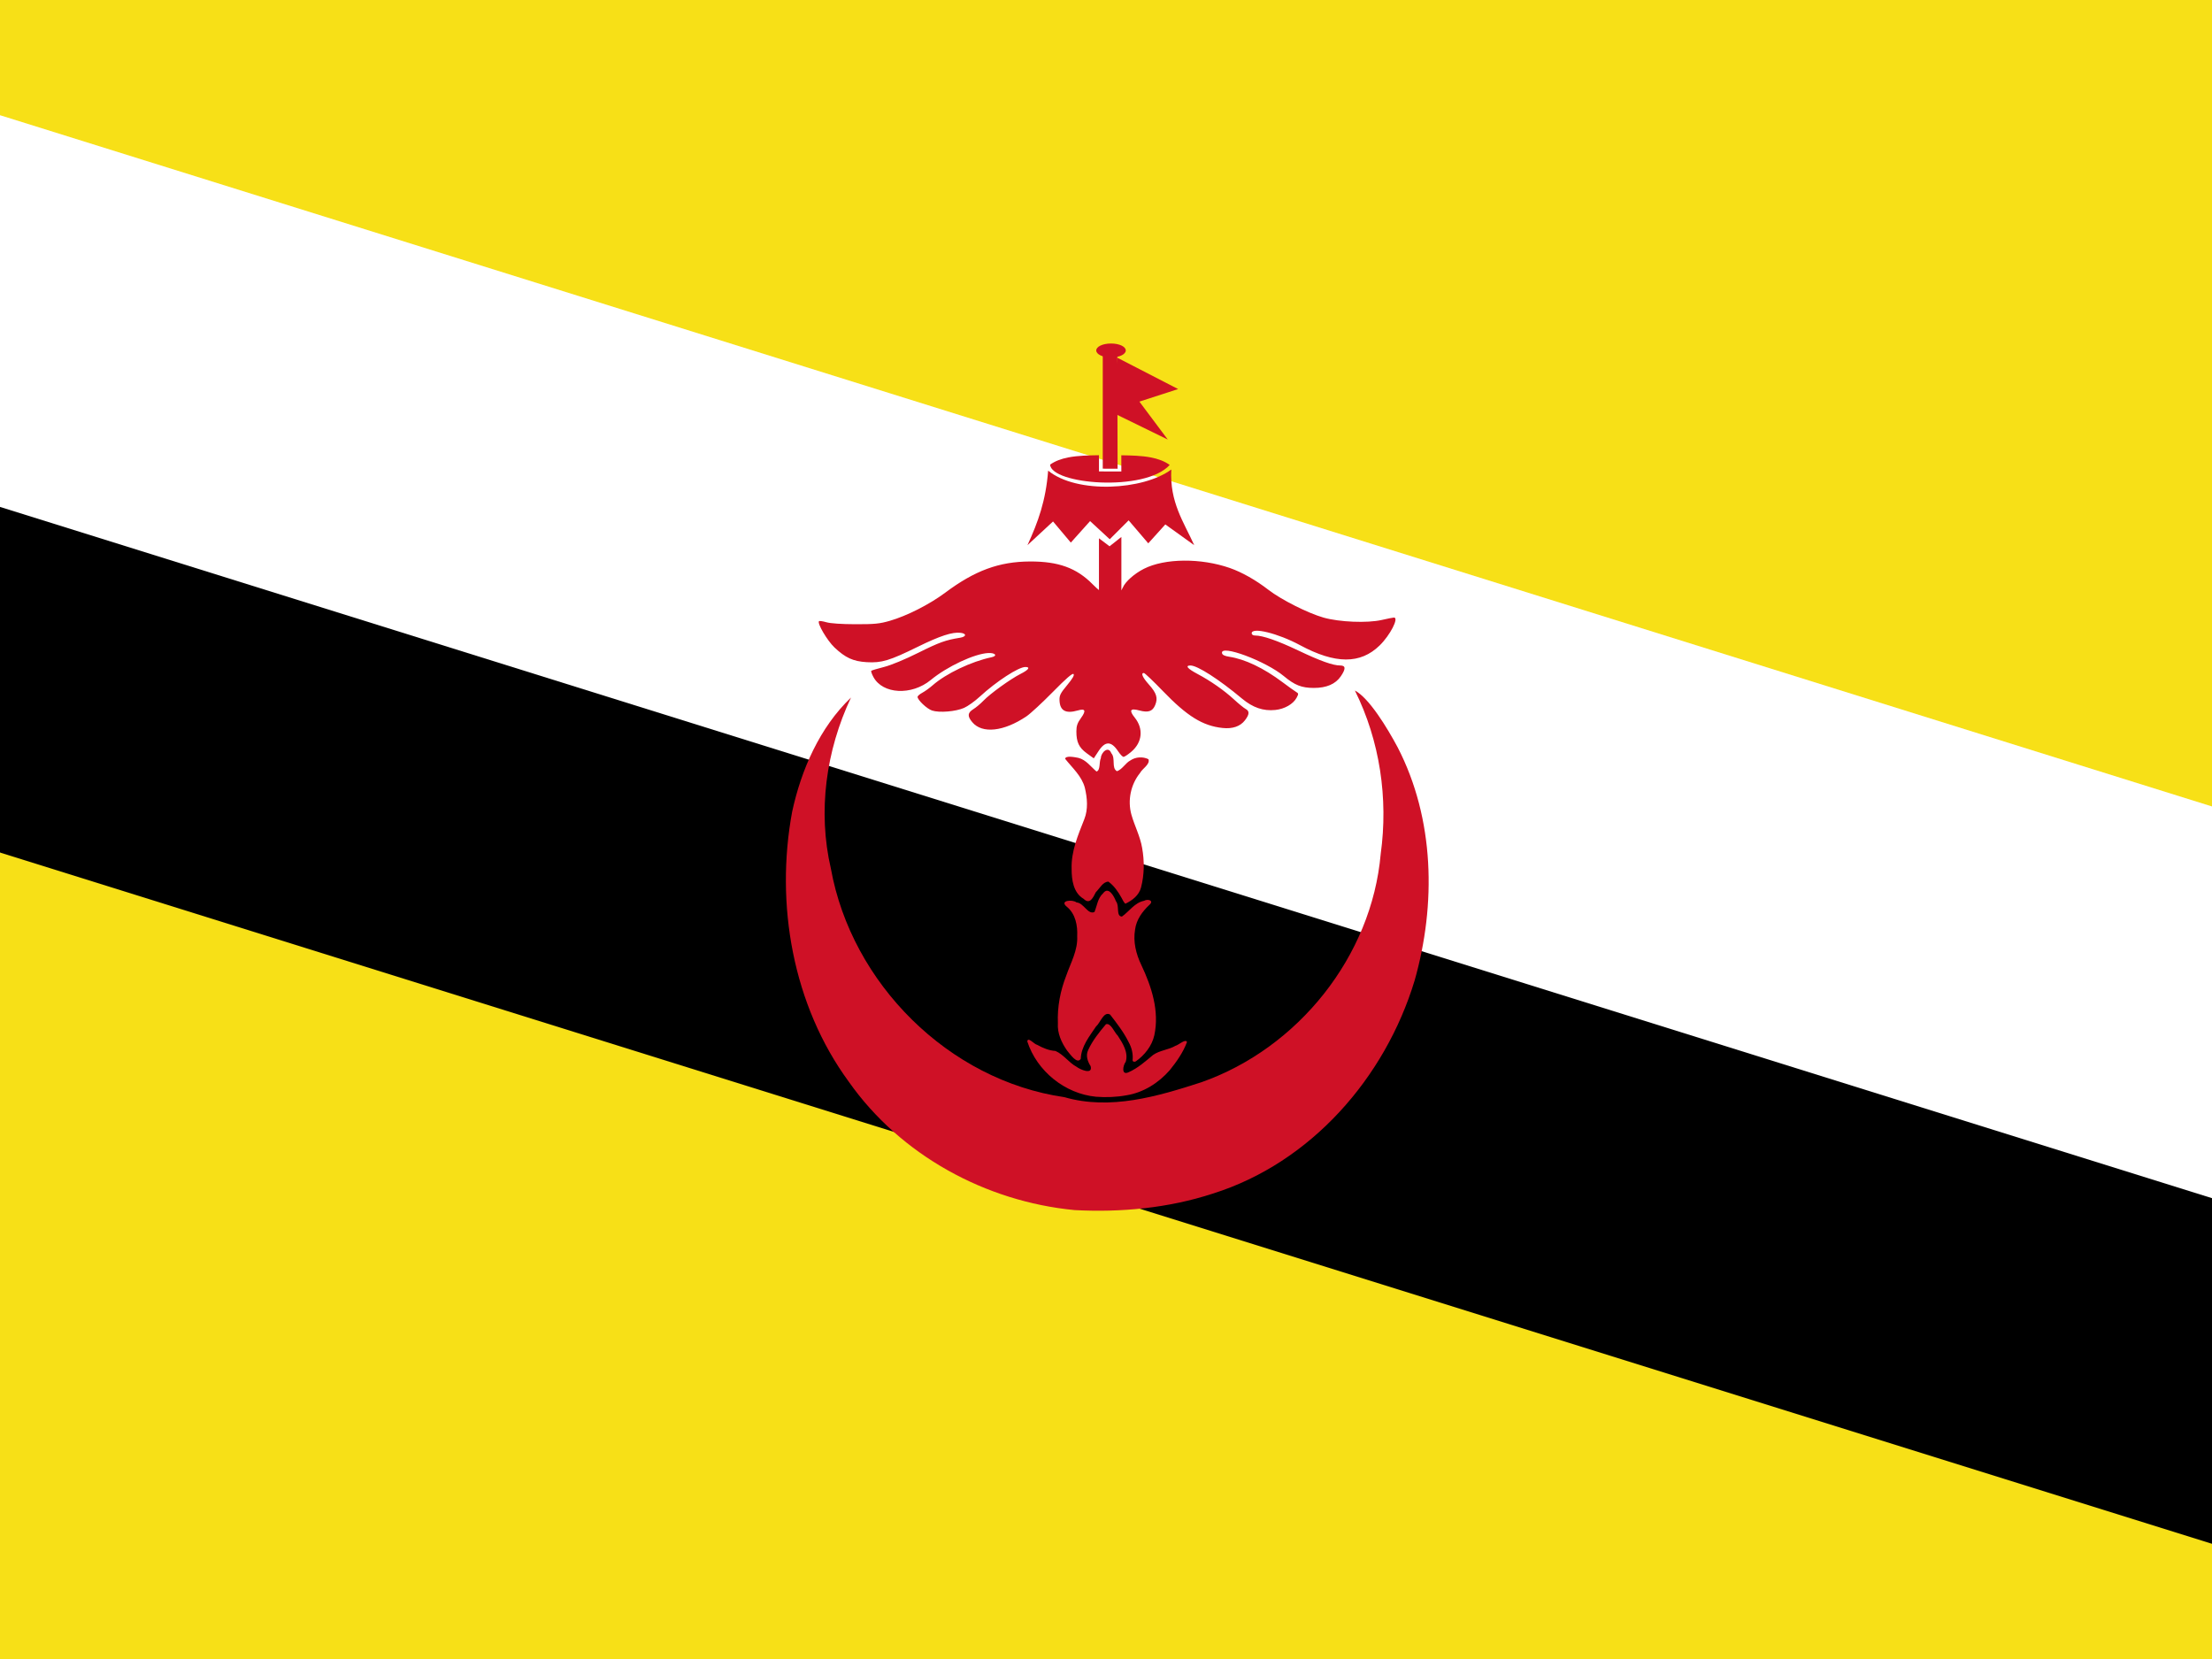 <svg xmlns="http://www.w3.org/2000/svg" width="640" height="480"><g fill="none"><path fill="#F7E017" d="M0 0h640v480H0z"/><path fill="#FFF" d="M0 33.333v213.334l640 100V233.333z"/><path fill="#000" d="M0 146.667v100l640 200v-100z"/><g fill="#CF1126"><path d="M310.896 350.115c-25.72-2.468-50.33-15.865-65.293-37.105-16.247-22.156-21.367-51.411-16.408-78.16 2.636-12.178 7.953-24.364 17.03-33.036-7.234 15.335-9.678 32.913-5.82 49.527 5.993 33.169 34.024 61.247 67.56 66.104 13.267 3.84 26.992-.216 39.664-4.329 27.957-9.853 49.254-36.388 51.852-66.053 2.224-16.052-.24-32.742-7.472-47.277 4.123 2.18 9.325 10.725 12.394 16.471 10.668 20.669 11.155 45.437 4.875 67.494-8.52 28.065-29.977 52.652-58.341 61.588-12.872 4.206-26.562 5.488-40.04 4.778l-.001-.002z"/><path d="M317.116 317.322c-8.996-.857-17.112-7.414-19.886-16 .149-1.48 1.991.827 2.861.982 1.633.907 3.4 1.654 5.28 1.77 2.372 1.019 3.838 3.356 6.101 4.575 1.052.819 4.77 2.427 4.08-.176-.872-1.36-1.47-3.083-.72-4.641 1.26-2.767 3.2-5.176 5.152-7.484 1.436-.48 2.397 2.351 3.423 3.304 1.42 2.186 3.134 4.854 2.298 7.568-.813 1.006-1.347 4.032.828 3.015 2.68-1.18 4.877-3.161 7.1-5.011 1.946-1.36 4.436-1.456 6.476-2.647.944-.24 2.913-2.13 3.324-1.082-1.118 2.992-2.988 5.671-4.988 8.14-3.24 3.7-7.622 6.484-12.525 7.269-2.897.53-5.87.642-8.804.418z"/><path d="M327.69 306.815c.197-1.805-.214-3.649-1.136-5.29-1.416-2.884-3.414-5.444-5.364-7.973-1.838-1.078-2.858 2.438-4.08 3.446-1.905 2.852-4.296 5.772-4.412 9.358-1.07 1.668-3.069-1.36-3.93-2.357-1.646-2.327-2.89-5.08-2.687-7.991-.195-4.691.705-9.361 2.413-13.721 1.29-3.722 3.384-7.337 3.172-11.403.15-3.06-.472-6.44-2.95-8.497-2.36-1.85 1.526-2.246 2.761-1.286 2.112.142 3.255 3.632 5.185 2.768.768-1.823.921-3.998 2.506-5.42 1.556-2.13 3.182.904 3.714 2.326 1.098 1.248-.062 4.338 1.722 4.418 2.137-1.498 3.661-4.014 6.394-4.562 1.109-.633 3.003-.085 1.541 1.19-2.022 1.896-3.75 4.266-4.12 7.087-.618 3.538.268 7.126 1.81 10.313 2.964 6.26 5.256 13.331 3.757 20.297-.695 3.096-2.799 5.763-5.355 7.56-.322.195-.833.182-.942-.263z"/><path d="M324.49 259.755c-.972-1.75-2.15-3.474-3.783-4.664-1.587-.003-2.567 2-3.645 3.05-.756 1.406-1.675 3.758-3.537 1.92-2.963-1.73-3.487-5.518-3.468-8.64-.187-5.06 1.851-9.783 3.661-14.392 1.152-2.885.868-6.132.166-9.089-.885-3.395-3.61-5.749-5.707-8.397.143-1.024 2.823-.464 3.832-.27 2.24.568 3.578 2.55 5.247 3.951 1.188-.36.703-2.76 1.256-3.889.041-1.588 2.155-3.681 3.027-1.408 1.306 1.446-.041 4.31 1.646 5.21 1.607-.595 2.4-2.352 3.91-3.146 1.488-1.014 3.586-1.127 5.186-.332.564 1.476-1.76 2.704-2.433 3.985-2.7 3.337-3.65 7.94-2.493 12.075.918 3.243 2.542 6.27 3.103 9.622.675 3.77.653 7.727-.323 11.44-.582 2.254-2.534 3.76-4.55 4.696-.497-.462-.76-1.142-1.096-1.722z"/><path d="M314.41 217.928c-2.24-1.64-2.98-3.207-2.98-6.307 0-1.586.292-2.446 1.34-3.886 1.54-2.134 1.26-2.807-.92-2.18-3.508 1.006-5.18.086-5.3-2.9-.054-1.46.252-2.08 2.22-4.44 1.572-1.894 2.146-2.887 1.832-3.2-.306-.307-2.166 1.306-5.986 5.193-3.047 3.1-6.474 6.267-7.614 7.04-6.56 4.427-12.826 5.113-15.686 1.707-1.467-1.74-1.387-2.72.306-3.774.78-.48 2.094-1.586 2.927-2.46 1.967-2.046 7.827-6.273 10.733-7.74 2.36-1.193 2.92-2 1.387-2-1.987 0-8.36 4.147-13.193 8.587-1.42 1.313-3.467 2.773-4.54 3.247-2.414 1.066-7.154 1.46-9.26.766-1.487-.493-4.2-3.053-4.2-3.966 0-.24.62-.774 1.373-1.18.753-.4 2.107-1.38 3-2.16 3.867-3.394 11.193-6.887 17.007-8.107 1.846-.387 1.166-1.32-.894-1.227-3.993.173-11.92 3.887-16.653 7.793-5.547 4.574-13.914 4.14-16.607-.86-.467-.86-.74-1.666-.607-1.793.127-.127 1.774-.62 3.66-1.1 2.04-.513 6.08-2.187 9.94-4.113 6.074-3.027 7.874-3.674 12.054-4.347 1.88-.3 1.98-1.22.153-1.433-2.353-.28-5.96.9-12.333 4.033-8.187 4.027-10.48 4.72-14.794 4.467-3.933-.24-6.153-1.247-9.346-4.267-2.087-1.98-5.047-7.007-4.467-7.587.14-.14 1.1 0 2.133.3 1.147.34 4.434.567 8.394.574 5.54.013 7.013-.134 9.966-.987 4.94-1.427 11.507-4.767 16-8.12 8.594-6.427 15.6-9.007 24.534-9.047 8.247-.033 13.493 1.874 18.14 6.587 1.573 1.593 2.913 2.627 3.133 2.407.207-.207.434-2.994.5-6.194 0 0 2.427-.233 2.94.447 0 5.193.06 5.6.814 5.6.493 0 1.02-.507 1.346-1.293.707-1.7 3.32-4.027 6.114-5.44 6.033-3.06 16.473-3.154 24.86-.227 3.533 1.24 7.453 3.453 11.187 6.333 3.746 2.88 11.406 6.734 15.933 8.02 4.58 1.3 12.654 1.627 16.794.687 1.706-.387 3.306-.707 3.56-.707 1.526 0-1.074 5.087-4.127 8.067-5.58 5.453-12.84 5.427-23.054-.08-6.366-3.427-13.98-5.3-13.98-3.433 0 .386.4.646.994.646 2.213 0 6.486 1.487 12.446 4.314 6.447 3.066 10.067 4.36 12.214 4.36 1.56 0 1.606.966.153 3.1-1.54 2.273-4.153 3.4-7.847 3.393-3.526-.013-5.486-.787-8.64-3.407-5.273-4.386-18.413-9.28-17.906-6.666.1.52.733.84 2.086 1.046 4.574.7 9.94 3.26 15.434 7.374 1.693 1.273 3.453 2.527 3.9 2.793.753.44.766.574.173 1.687-.987 1.84-3.473 3.267-6.167 3.547-3.486.36-6.52-.68-9.66-3.307-6.626-5.547-12.873-9.56-14.873-9.56-1.633 0-.9.9 1.98 2.426 3.787 2.007 7.68 4.72 10.547 7.354 1.353 1.253 2.88 2.493 3.386 2.767 1.2.64 1.154 1.58-.166 3.306-1.347 1.76-3.574 2.534-6.46 2.227-5.76-.607-10.254-3.387-17.314-10.713-2.76-2.86-5.22-5.2-5.473-5.2-.94 0-.387 1.273 1.433 3.313 2.254 2.52 2.687 3.94 1.834 5.987-.754 1.813-2.007 2.233-4.58 1.54-2.634-.714-3.047-.067-1.32 2.08 2.573 3.206 2.193 7.133-.96 9.833-.98.833-2.007 1.52-2.287 1.52-.274 0-.967-.713-1.547-1.587-2.027-3.08-3.807-3.06-5.78.054-.687 1.086-1.267 1.966-1.287 1.96-.026-.007-.953-.674-2.053-1.487z"/><path d="M324.449 155.354l-3.42 2.707-3.067-2.313v18.493l6.487.08z"/><path d="M303.262 136.168c-.68 8.74-2.9 14.84-5.986 21.566l7.4-6.86 5.146 6.114 5.574-6.22 5.686 5.253 5.467-5.467 5.68 6.647 4.934-5.467 8.36 6c-3.034-6.726-7.14-12.426-6.627-21.893-8.1 6.02-27.347 7.107-35.634.327z"/><path d="M317.97 131.707c-2.974.054-6.108.094-8.928.647-1.953.387-3.726 1.02-5.206 2.067.24 5.687 27.333 8.06 34.6.107-1.527-1.114-3.393-1.774-5.447-2.174-2.713-.527-5.713-.58-8.56-.627 0 1.56.013 3.127.013 4.694l-6.473-.02v-4.694z"/><path d="M323.269 102.647l-4.207.034v32.92l4.294.02z"/><path d="M323.262 103.494l-1.606 15.76 16.213 7.92-8.206-10.973 11.206-3.634-17.607-9.073zm-1.806-4.107c-2.46 0-4.28.92-4.28 2.014 0 1.093 1.82 2.02 4.28 2.02s4.266-.927 4.266-2.02c0-1.094-1.806-2.014-4.266-2.014z"/></g></g></svg>
